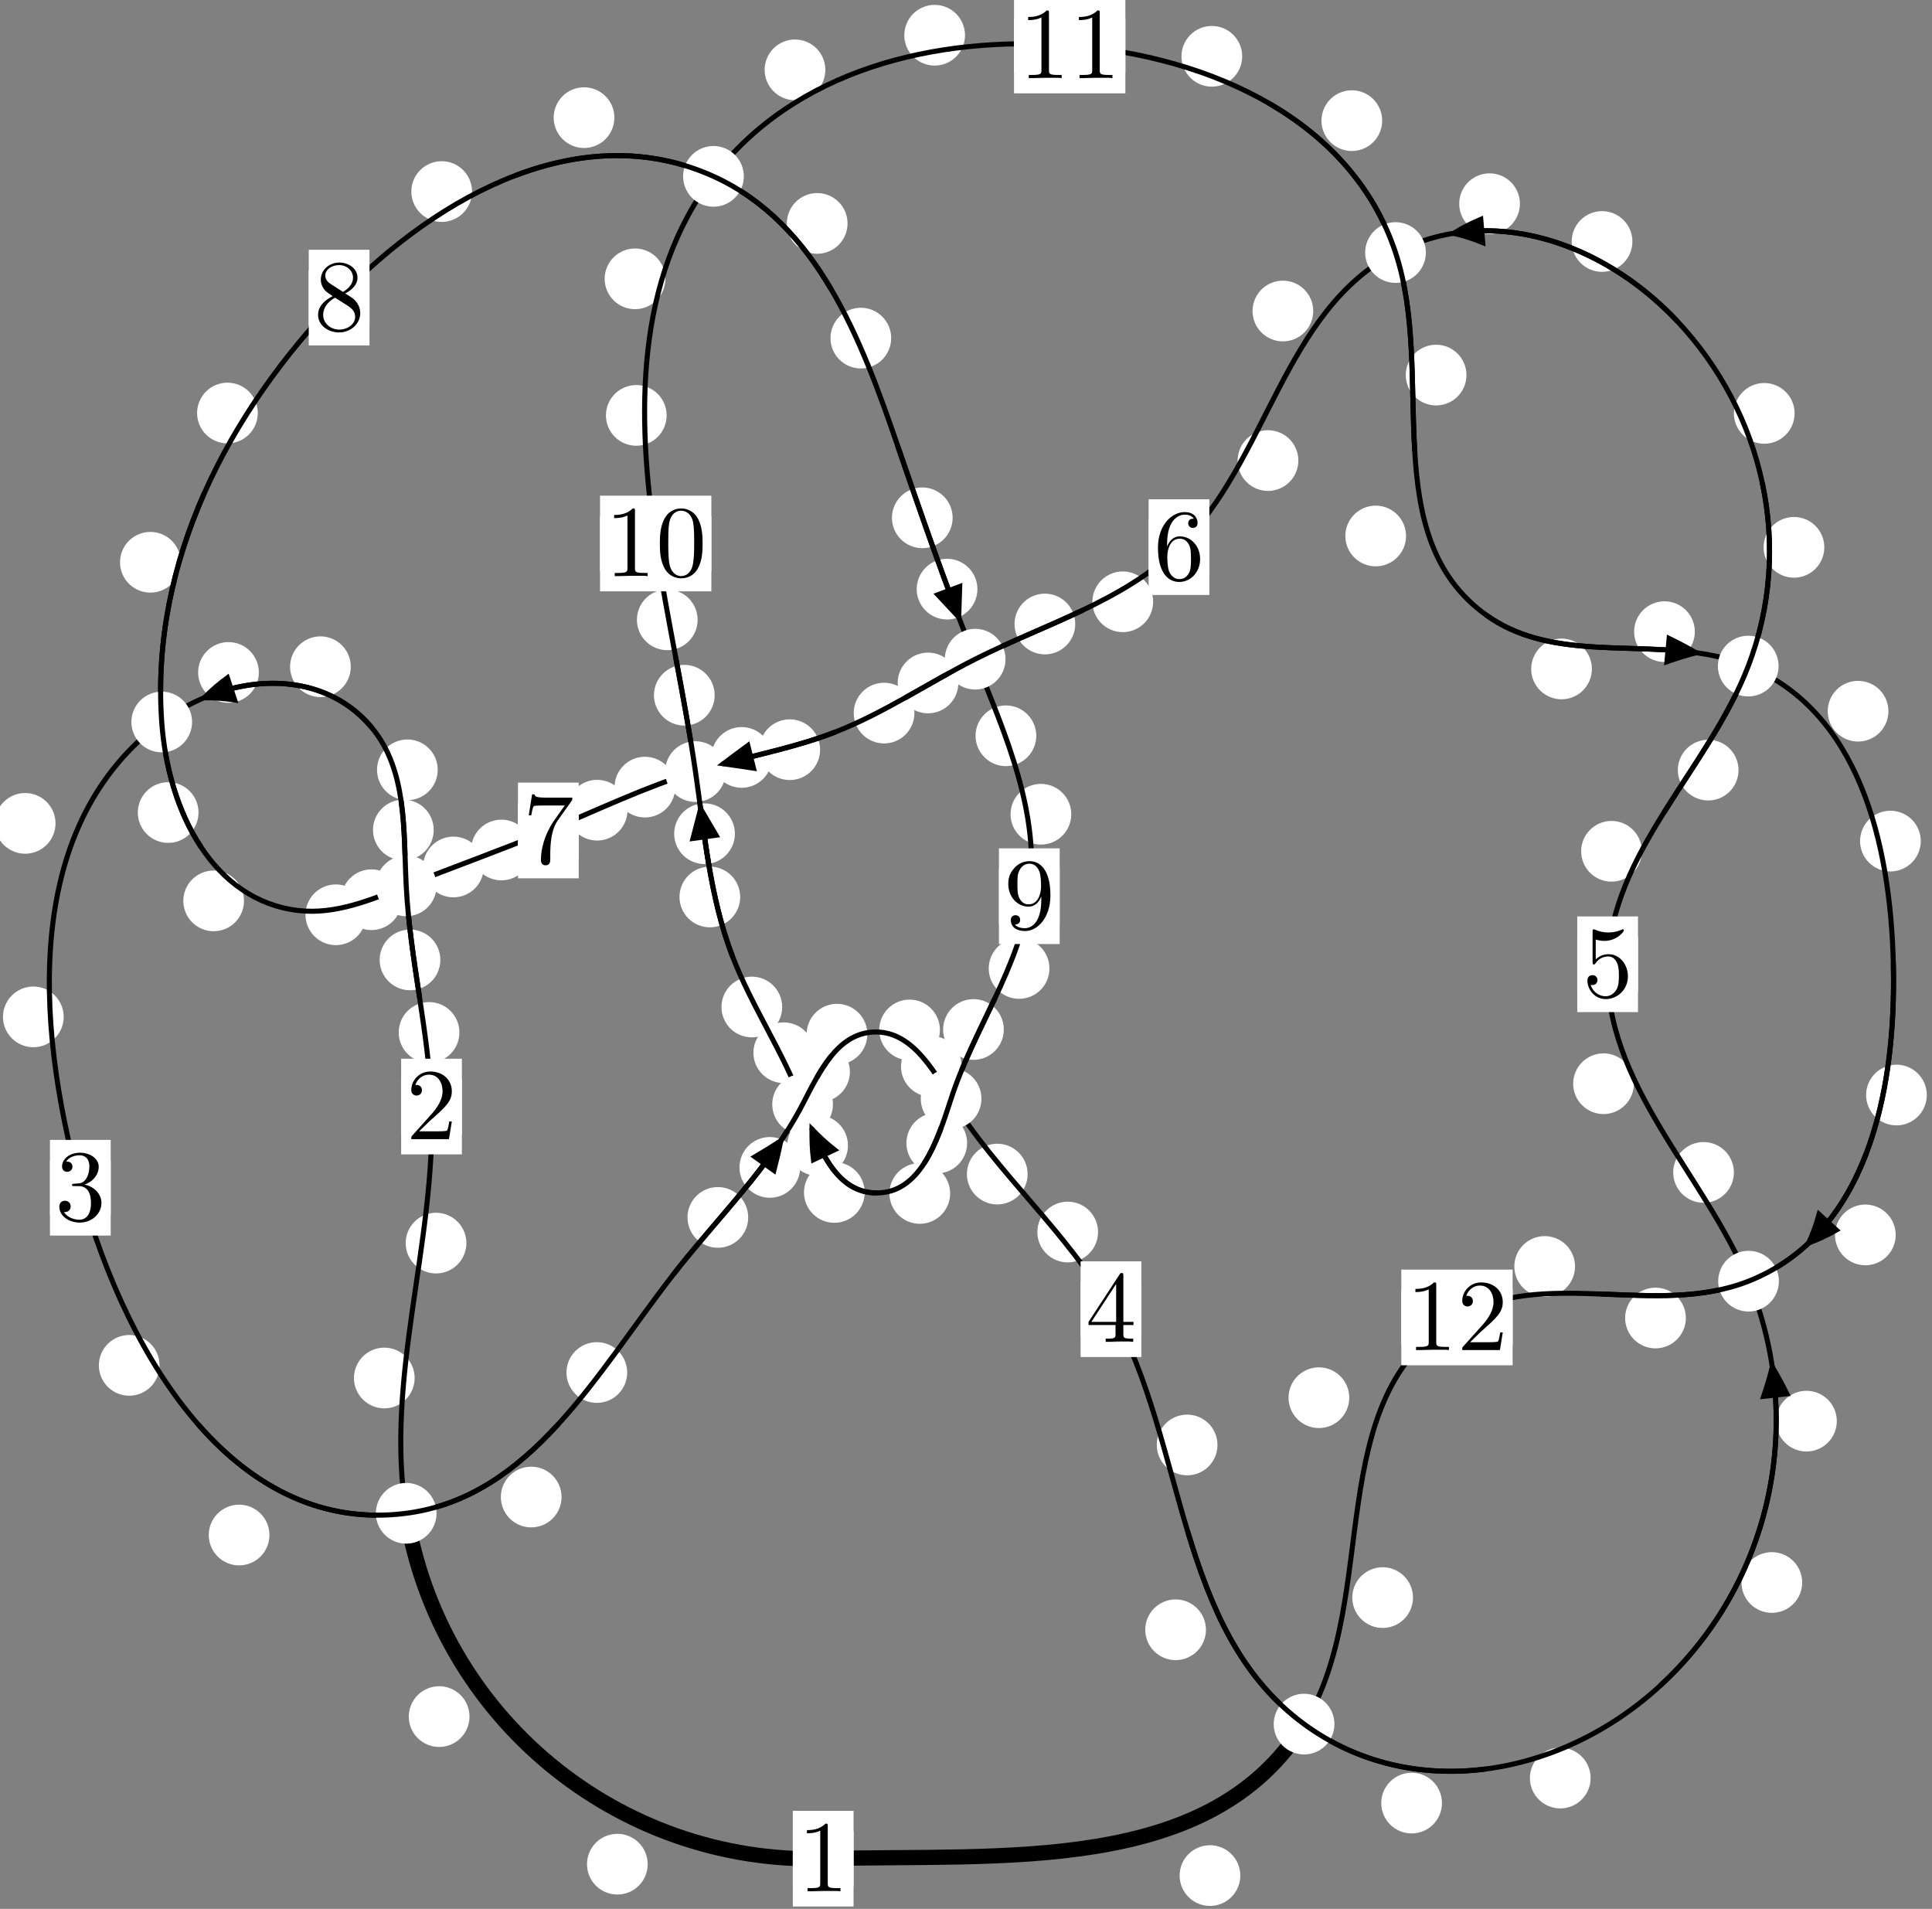 <?xml version="1.0"?>
<!-- Created by MetaPost 1.999 on 2021.07.05:2357 -->
<svg version="1.1" xmlns="http://www.w3.org/2000/svg" xmlns:xlink="http://www.w3.org/1999/xlink" width="190.245" height="187.948" viewBox="0 0 190.245 187.948">
<rect x="0" y="0" width="190.245" height="187.948" fill="#808080" stroke="none"/>
<!-- Original BoundingBox: -40.510223 -38.717468 149.734329 149.230270 -->
  <defs>
    <g transform="scale(0.01,0.01)" id="GLYPHcmr10_48">
      <path style="fill-rule: evenodd;" d="M460 -320C460 -400,455 -480,420 -554C374 -650,292 -666,250 -666C190 -666,117 -640,76 -547C44 -478,39 -400,39 -320C39 -245,43 -155,84 -79C127 2,200 22,249 22C303 22,379 1,423 -94C455 -163,460 -241,460 -320M249 -0C210 -0,151 -25,133 -121C122 -181,122 -273,122 -332C122 -396,122 -462,130 -516C149 -635,224 -644,249 -644C282 -644,348 -626,367 -527C377 -471,377 -395,377 -332C377 -257,377 -189,366 -125C351 -30,294 -0,249 -0"></path>
    </g>
    <g transform="scale(0.01,0.01)" id="GLYPHcmr10_49">
      <path style="fill-rule: evenodd;" d="M294 -640C294 -664,294 -666,271 -666C209 -602,121 -602,89 -602L89 -571C109 -571,168 -571,220 -597L220 -79C220 -43,217 -31,127 -31L95 -31L95 -0L257 -0L130 -3L217 -3L257 -3L297 -3L384 -3L419 -0L419 -31L387 -31C297 -31,294 -42,294 -79"></path>
    </g>
    <g transform="scale(0.01,0.01)" id="GLYPHcmr10_50">
      <path style="fill-rule: evenodd;" d="M127 -77L233 -180C389 -318,449 -372,449 -472C449 -586,359 -666,237 -666C124 -666,50 -574,50 -485C50 -429,100 -429,103 -429C120 -429,155 -441,155 -482C155 -508,137 -534,102 -534C94 -534,92 -534,89 -533C112 -598,166 -635,224 -635C315 -635,358 -554,358 -472C358 -392,308 -313,253 -251L61 -37C50 -26,50 -24,50 -0L421 -0L449 -174L424 -174C419 -144,412 -100,402 -85C395 -77,329 -77,307 -77"></path>
    </g>
    <g transform="scale(0.01,0.01)" id="GLYPHcmr10_51">
      <path style="fill-rule: evenodd;" d="M290 -352C372 -379,430 -449,430 -528C430 -610,342 -666,246 -666C145 -666,69 -606,69 -530C69 -497,91 -478,120 -478C151 -478,171 -500,171 -529C171 -579,124 -579,109 -579C140 -628,206 -641,242 -641C283 -641,338 -619,338 -529C338 -517,336 -459,310 -415C280 -367,246 -364,221 -363C213 -362,189 -360,182 -360C174 -359,167 -358,167 -348C167 -337,174 -337,191 -337L235 -337C317 -337,354 -269,354 -171C354 -35,285 -6,241 -6C198 -6,123 -23,88 -82C123 -77,154 -99,154 -137C154 -173,127 -193,98 -193C74 -193,42 -179,42 -135C42 -44,135 22,244 22C366 22,457 -69,457 -171C457 -253,394 -331,290 -352"></path>
    </g>
    <g transform="scale(0.01,0.01)" id="GLYPHcmr10_52">
      <path style="fill-rule: evenodd;" d="M294 -165L294 -78C294 -42,292 -31,218 -31L197 -31L197 -0L332 -0L238 -3L290 -3L332 -3L374 -3L427 -3L468 -0L468 -31L447 -31C373 -31,371 -42,371 -78L371 -165L471 -165L471 -196L371 -196L371 -651C371 -671,371 -677,355 -677C346 -677,343 -677,335 -665L28 -196L28 -165M300 -196L56 -196L300 -569"></path>
    </g>
    <g transform="scale(0.01,0.01)" id="GLYPHcmr10_53">
      <path style="fill-rule: evenodd;" d="M449 -201C449 -320,367 -420,259 -420C211 -420,168 -404,132 -369L132 -564C152 -558,185 -551,217 -551C340 -551,410 -642,410 -655C410 -661,407 -666,400 -666C399 -666,397 -666,392 -663C372 -654,323 -634,256 -634C216 -634,170 -641,123 -662C115 -665,113 -665,111 -665C101 -665,101 -657,101 -641L101 -345C101 -327,101 -319,115 -319C122 -319,124 -322,128 -328C139 -344,176 -398,257 -398C309 -398,334 -352,342 -334C358 -297,360 -258,360 -208C360 -173,360 -113,336 -71C312 -32,275 -6,229 -6C156 -6,99 -59,82 -118C85 -117,88 -116,99 -116C132 -116,149 -141,149 -165C149 -189,132 -214,99 -214C85 -214,50 -207,50 -161C50 -75,119 22,231 22C347 22,449 -74,449 -201"></path>
    </g>
    <g transform="scale(0.01,0.01)" id="GLYPHcmr10_54">
      <path style="fill-rule: evenodd;" d="M132 -328L132 -352C132 -605,256 -641,307 -641C331 -641,373 -635,395 -601C380 -601,340 -601,340 -556C340 -525,364 -510,386 -510C402 -510,432 -519,432 -558C432 -618,388 -666,305 -666C177 -666,42 -537,42 -316C42 -49,158 22,251 22C362 22,457 -72,457 -204C457 -331,368 -427,257 -427C189 -427,152 -376,132 -328M251 -6C188 -6,158 -66,152 -81C134 -128,134 -208,134 -226C134 -304,166 -404,256 -404C272 -404,318 -404,349 -342C367 -305,367 -254,367 -205C367 -157,367 -107,350 -71C320 -11,274 -6,251 -6"></path>
    </g>
    <g transform="scale(0.01,0.01)" id="GLYPHcmr10_55">
      <path style="fill-rule: evenodd;" d="M476 -609C485 -621,485 -623,485 -644L242 -644C120 -644,118 -657,114 -676L89 -676L56 -470L81 -470C84 -486,93 -549,106 -561C113 -567,191 -567,204 -567L411 -567C400 -551,321 -442,299 -409C209 -274,176 -135,176 -33C176 -23,176 22,222 22C268 22,268 -23,268 -33L268 -84C268 -139,271 -194,279 -248C283 -271,297 -357,341 -419"></path>
    </g>
    <g transform="scale(0.01,0.01)" id="GLYPHcmr10_56">
      <path style="fill-rule: evenodd;" d="M163 -457C117 -487,113 -521,113 -538C113 -599,178 -641,249 -641C322 -641,386 -589,386 -517C386 -460,347 -412,287 -377M309 -362C381 -399,430 -451,430 -517C430 -609,341 -666,250 -666C150 -666,69 -592,69 -499C69 -481,71 -436,113 -389C124 -377,161 -352,186 -335C128 -306,42 -250,42 -151C42 -45,144 22,249 22C362 22,457 -61,457 -168C457 -204,446 -249,408 -291C389 -312,373 -322,309 -362M209 -320L332 -242C360 -223,407 -193,407 -132C407 -58,332 -6,250 -6C164 -6,92 -68,92 -151C92 -209,124 -273,209 -320"></path>
    </g>
    <g transform="scale(0.01,0.01)" id="GLYPHcmr10_57">
      <path style="fill-rule: evenodd;" d="M367 -318L367 -286C367 -52,263 -6,205 -6C188 -6,134 -8,107 -42C151 -42,159 -71,159 -88C159 -119,135 -134,113 -134C97 -134,67 -125,67 -86C67 -19,121 22,206 22C335 22,457 -114,457 -329C457 -598,342 -666,253 -666C198 -666,149 -648,106 -603C65 -558,42 -516,42 -441C42 -316,130 -218,242 -218C303 -218,344 -260,367 -318M243 -241C227 -241,181 -241,150 -304C132 -341,132 -391,132 -440C132 -494,132 -541,153 -578C180 -628,218 -641,253 -641C299 -641,332 -607,349 -562C361 -530,365 -467,365 -421C365 -338,331 -241,243 -241"></path>
    </g>
  </defs>
  <path d="M63.779 183.55C63.779 182.757,63.464 181.997,62.904 181.436C62.343 180.876,61.583 180.561,60.79 180.561C59.998 180.561,59.238 180.876,58.677 181.436C58.117 181.997,57.802 182.757,57.802 183.55C57.802 184.342,58.117 185.103,58.677 185.663C59.238 186.223,59.998 186.538,60.79 186.538C61.583 186.538,62.343 186.223,62.904 185.663C63.464 185.103,63.779 184.342,63.779 183.55Z" style="fill: rgb(100%,100%,100%);stroke: none;"></path>
  <path d="M84.05 183.007C84.05 182.215,83.735 181.454,83.174 180.894C82.614 180.333,81.854 180.019,81.061 180.019C80.268 180.019,79.508 180.333,78.948 180.894C78.387 181.454,78.072 182.215,78.072 183.007C78.072 183.8,78.387 184.56,78.948 185.121C79.508 185.681,80.268 185.996,81.061 185.996C81.854 185.996,82.614 185.681,83.174 185.121C83.735 184.56,84.05 183.8,84.05 183.007Z" style="fill: rgb(100%,100%,100%);stroke: none;"></path>
  <path d="M40.83 135.679C40.83 134.886,40.515 134.126,39.955 133.566C39.395 133.005,38.634 132.69,37.842 132.69C37.049 132.69,36.289 133.005,35.728 133.566C35.168 134.126,34.853 134.886,34.853 135.679C34.853 136.472,35.168 137.232,35.728 137.792C36.289 138.353,37.049 138.668,37.842 138.668C38.634 138.668,39.395 138.353,39.955 137.792C40.515 137.232,40.83 136.472,40.83 135.679Z" style="fill: rgb(100%,100%,100%);stroke: none;"></path>
  <path d="M46.232 169.017C46.232 168.224,45.917 167.464,45.357 166.904C44.796 166.343,44.036 166.028,43.243 166.028C42.451 166.028,41.69 166.343,41.13 166.904C40.569 167.464,40.254 168.224,40.254 169.017C40.254 169.81,40.569 170.57,41.13 171.13C41.69 171.691,42.451 172.006,43.243 172.006C44.036 172.006,44.796 171.691,45.357 171.13C45.917 170.57,46.232 169.81,46.232 169.017Z" style="fill: rgb(100%,100%,100%);stroke: none;"></path>
  <path d="M45.239 101.655C45.239 100.862,44.924 100.102,44.363 99.541C43.803 98.981,43.043 98.666,42.25 98.666C41.457 98.666,40.697 98.981,40.137 99.541C39.576 100.102,39.261 100.862,39.261 101.655C39.261 102.447,39.576 103.208,40.137 103.768C40.697 104.329,41.457 104.643,42.25 104.643C43.043 104.643,43.803 104.329,44.363 103.768C44.924 103.208,45.239 102.447,45.239 101.655Z" style="fill: rgb(100%,100%,100%);stroke: none;"></path>
  <path d="M45.925 122.397C45.925 121.605,45.61 120.844,45.05 120.284C44.489 119.724,43.729 119.409,42.936 119.409C42.144 119.409,41.383 119.724,40.823 120.284C40.262 120.844,39.947 121.605,39.947 122.397C39.947 123.19,40.262 123.95,40.823 124.511C41.383 125.071,42.144 125.386,42.936 125.386C43.729 125.386,44.489 125.071,45.05 124.511C45.61 123.95,45.925 123.19,45.925 122.397Z" style="fill: rgb(100%,100%,100%);stroke: none;"></path>
  <path d="M42.707 81.719C42.707 80.926,42.392 80.166,41.832 79.605C41.271 79.045,40.511 78.73,39.719 78.73C38.926 78.73,38.166 79.045,37.605 79.605C37.045 80.166,36.73 80.926,36.73 81.719C36.73 82.511,37.045 83.272,37.605 83.832C38.166 84.393,38.926 84.708,39.719 84.708C40.511 84.708,41.271 84.393,41.832 83.832C42.392 83.272,42.707 82.511,42.707 81.719Z" style="fill: rgb(100%,100%,100%);stroke: none;"></path>
  <path d="M43.362 94.512C43.362 93.719,43.047 92.959,42.486 92.399C41.926 91.838,41.166 91.523,40.373 91.523C39.58 91.523,38.82 91.838,38.26 92.399C37.699 92.959,37.384 93.719,37.384 94.512C37.384 95.305,37.699 96.065,38.26 96.625C38.82 97.186,39.58 97.501,40.373 97.501C41.166 97.501,41.926 97.186,42.486 96.625C43.047 96.065,43.362 95.305,43.362 94.512Z" style="fill: rgb(100%,100%,100%);stroke: none;"></path>
  <path d="M34.542 65.647C34.542 64.854,34.227 64.094,33.666 63.534C33.106 62.973,32.346 62.658,31.553 62.658C30.76 62.658,30 62.973,29.44 63.534C28.879 64.094,28.564 64.854,28.564 65.647C28.564 66.44,28.879 67.2,29.44 67.76C30 68.321,30.76 68.636,31.553 68.636C32.346 68.636,33.106 68.321,33.666 67.76C34.227 67.2,34.542 66.44,34.542 65.647Z" style="fill: rgb(100%,100%,100%);stroke: none;"></path>
  <path d="M43.103 75.797C43.103 75.005,42.788 74.245,42.227 73.684C41.667 73.124,40.907 72.809,40.114 72.809C39.321 72.809,38.561 73.124,38.001 73.684C37.44 74.245,37.125 75.005,37.125 75.797C37.125 76.59,37.44 77.35,38.001 77.911C38.561 78.471,39.321 78.786,40.114 78.786C40.907 78.786,41.667 78.471,42.227 77.911C42.788 77.35,43.103 76.59,43.103 75.797Z" style="fill: rgb(100%,100%,100%);stroke: none;"></path>
  <path d="M5.467 81.071C5.467 80.278,5.152 79.518,4.592 78.957C4.031 78.397,3.271 78.082,2.479 78.082C1.686 78.082,0.926 78.397,0.365 78.957C-0.195 79.518,-0.51 80.278,-0.51 81.071C-0.51 81.863,-0.195 82.623,0.365 83.184C0.926 83.744,1.686 84.059,2.479 84.059C3.271 84.059,4.031 83.744,4.592 83.184C5.152 82.623,5.467 81.863,5.467 81.071Z" style="fill: rgb(100%,100%,100%);stroke: none;"></path>
  <path d="M25.488 66.209C25.488 65.416,25.173 64.656,24.612 64.095C24.052 63.535,23.291 63.22,22.499 63.22C21.706 63.22,20.946 63.535,20.385 64.095C19.825 64.656,19.51 65.416,19.51 66.209C19.51 67.001,19.825 67.761,20.385 68.322C20.946 68.882,21.706 69.197,22.499 69.197C23.291 69.197,24.052 68.882,24.612 68.322C25.173 67.761,25.488 67.001,25.488 66.209Z" style="fill: rgb(100%,100%,100%);stroke: none;"></path>
  <path d="M15.712 134.435C15.712 133.642,15.397 132.882,14.837 132.322C14.276 131.761,13.516 131.446,12.723 131.446C11.931 131.446,11.171 131.761,10.61 132.322C10.05 132.882,9.735 133.642,9.735 134.435C9.735 135.228,10.05 135.988,10.61 136.548C11.171 137.109,11.931 137.424,12.723 137.424C13.516 137.424,14.276 137.109,14.837 136.548C15.397 135.988,15.712 135.228,15.712 134.435Z" style="fill: rgb(100%,100%,100%);stroke: none;"></path>
  <path d="M6.271 100.123C6.271 99.33,5.956 98.57,5.395 98.01C4.835 97.449,4.075 97.134,3.282 97.134C2.489 97.134,1.729 97.449,1.169 98.01C0.608 98.57,0.293 99.33,0.293 100.123C0.293 100.916,0.608 101.676,1.169 102.236C1.729 102.797,2.489 103.112,3.282 103.112C4.075 103.112,4.835 102.797,5.395 102.236C5.956 101.676,6.271 100.916,6.271 100.123Z" style="fill: rgb(100%,100%,100%);stroke: none;"></path>
  <path d="M55.296 147.4C55.296 146.607,54.981 145.847,54.421 145.286C53.86 144.726,53.1 144.411,52.307 144.411C51.515 144.411,50.754 144.726,50.194 145.286C49.634 145.847,49.319 146.607,49.319 147.4C49.319 148.192,49.634 148.952,50.194 149.513C50.754 150.073,51.515 150.388,52.307 150.388C53.1 150.388,53.86 150.073,54.421 149.513C54.981 148.952,55.296 148.192,55.296 147.4Z" style="fill: rgb(100%,100%,100%);stroke: none;"></path>
  <path d="M26.533 151.14C26.533 150.347,26.218 149.587,25.658 149.027C25.097 148.466,24.337 148.151,23.544 148.151C22.752 148.151,21.992 148.466,21.431 149.027C20.871 149.587,20.556 150.347,20.556 151.14C20.556 151.933,20.871 152.693,21.431 153.253C21.992 153.814,22.752 154.129,23.544 154.129C24.337 154.129,25.097 153.814,25.658 153.253C26.218 152.693,26.533 151.933,26.533 151.14Z" style="fill: rgb(100%,100%,100%);stroke: none;"></path>
  <path d="M73.676 119.868C73.676 119.075,73.361 118.315,72.8 117.755C72.24 117.194,71.479 116.879,70.687 116.879C69.894 116.879,69.134 117.194,68.573 117.755C68.013 118.315,67.698 119.075,67.698 119.868C67.698 120.661,68.013 121.421,68.573 121.981C69.134 122.542,69.894 122.857,70.687 122.857C71.479 122.857,72.24 122.542,72.8 121.981C73.361 121.421,73.676 120.661,73.676 119.868Z" style="fill: rgb(100%,100%,100%);stroke: none;"></path>
  <path d="M61.759 135.14C61.759 134.348,61.444 133.588,60.883 133.027C60.323 132.467,59.563 132.152,58.77 132.152C57.977 132.152,57.217 132.467,56.657 133.027C56.096 133.588,55.781 134.348,55.781 135.14C55.781 135.933,56.096 136.693,56.657 137.254C57.217 137.814,57.977 138.129,58.77 138.129C59.563 138.129,60.323 137.814,60.883 137.254C61.444 136.693,61.759 135.933,61.759 135.14Z" style="fill: rgb(100%,100%,100%);stroke: none;"></path>
  <path d="M83.69 105.522C83.69 104.729,83.375 103.969,82.814 103.408C82.254 102.848,81.494 102.533,80.701 102.533C79.908 102.533,79.148 102.848,78.588 103.408C78.027 103.969,77.712 104.729,77.712 105.522C77.712 106.314,78.027 107.074,78.588 107.635C79.148 108.195,79.908 108.51,80.701 108.51C81.494 108.51,82.254 108.195,82.814 107.635C83.375 107.074,83.69 106.314,83.69 105.522Z" style="fill: rgb(100%,100%,100%);stroke: none;"></path>
  <path d="M78.793 114.943C78.793 114.15,78.478 113.39,77.918 112.83C77.357 112.269,76.597 111.954,75.804 111.954C75.012 111.954,74.252 112.269,73.691 112.83C73.131 113.39,72.816 114.15,72.816 114.943C72.816 115.736,73.131 116.496,73.691 117.056C74.252 117.617,75.012 117.932,75.804 117.932C76.597 117.932,77.357 117.617,77.918 117.056C78.478 116.496,78.793 115.736,78.793 114.943Z" style="fill: rgb(100%,100%,100%);stroke: none;"></path>
  <path d="M92.556 101.409C92.556 100.617,92.241 99.856,91.68 99.296C91.12 98.735,90.36 98.421,89.567 98.421C88.774 98.421,88.014 98.735,87.454 99.296C86.893 99.856,86.578 100.617,86.578 101.409C86.578 102.202,86.893 102.962,87.454 103.523C88.014 104.083,88.774 104.398,89.567 104.398C90.36 104.398,91.12 104.083,91.68 103.523C92.241 102.962,92.556 102.202,92.556 101.409Z" style="fill: rgb(100%,100%,100%);stroke: none;"></path>
  <path d="M85.408 101.827C85.408 101.034,85.093 100.274,84.533 99.714C83.972 99.153,83.212 98.838,82.419 98.838C81.627 98.838,80.866 99.153,80.306 99.714C79.745 100.274,79.43 101.034,79.43 101.827C79.43 102.62,79.745 103.38,80.306 103.94C80.866 104.501,81.627 104.816,82.419 104.816C83.212 104.816,83.972 104.501,84.533 103.94C85.093 103.38,85.408 102.62,85.408 101.827Z" style="fill: rgb(100%,100%,100%);stroke: none;"></path>
  <path d="M101.19 115.602C101.19 114.809,100.875 114.049,100.314 113.489C99.754 112.928,98.994 112.613,98.201 112.613C97.408 112.613,96.648 112.928,96.088 113.489C95.527 114.049,95.212 114.809,95.212 115.602C95.212 116.395,95.527 117.155,96.088 117.715C96.648 118.276,97.408 118.591,98.201 118.591C98.994 118.591,99.754 118.276,100.314 117.715C100.875 117.155,101.19 116.395,101.19 115.602Z" style="fill: rgb(100%,100%,100%);stroke: none;"></path>
  <path d="M94.7 105.002C94.7 104.21,94.385 103.449,93.824 102.889C93.264 102.328,92.504 102.014,91.711 102.014C90.918 102.014,90.158 102.328,89.598 102.889C89.037 103.449,88.722 104.21,88.722 105.002C88.722 105.795,89.037 106.555,89.598 107.116C90.158 107.676,90.918 107.991,91.711 107.991C92.504 107.991,93.264 107.676,93.824 107.116C94.385 106.555,94.7 105.795,94.7 105.002Z" style="fill: rgb(100%,100%,100%);stroke: none;"></path>
  <path d="M119.886 142.273C119.886 141.481,119.571 140.721,119.011 140.16C118.45 139.6,117.69 139.285,116.897 139.285C116.105 139.285,115.344 139.6,114.784 140.16C114.223 140.721,113.909 141.481,113.909 142.273C113.909 143.066,114.223 143.826,114.784 144.387C115.344 144.947,116.105 145.262,116.897 145.262C117.69 145.262,118.45 144.947,119.011 144.387C119.571 143.826,119.886 143.066,119.886 142.273Z" style="fill: rgb(100%,100%,100%);stroke: none;"></path>
  <path d="M108.127 121.307C108.127 120.514,107.812 119.754,107.251 119.194C106.691 118.633,105.931 118.318,105.138 118.318C104.345 118.318,103.585 118.633,103.025 119.194C102.464 119.754,102.149 120.514,102.149 121.307C102.149 122.1,102.464 122.86,103.025 123.42C103.585 123.981,104.345 124.296,105.138 124.296C105.931 124.296,106.691 123.981,107.251 123.42C107.812 122.86,108.127 122.1,108.127 121.307Z" style="fill: rgb(100%,100%,100%);stroke: none;"></path>
  <path d="M141.991 177.533C141.991 176.74,141.676 175.98,141.116 175.419C140.555 174.859,139.795 174.544,139.002 174.544C138.21 174.544,137.449 174.859,136.889 175.419C136.328 175.98,136.013 176.74,136.013 177.533C136.013 178.325,136.328 179.085,136.889 179.646C137.449 180.206,138.21 180.521,139.002 180.521C139.795 180.521,140.555 180.206,141.116 179.646C141.676 179.085,141.991 178.325,141.991 177.533Z" style="fill: rgb(100%,100%,100%);stroke: none;"></path>
  <path d="M118.751 160.469C118.751 159.676,118.436 158.916,117.876 158.356C117.315 157.795,116.555 157.48,115.762 157.48C114.97 157.48,114.21 157.795,113.649 158.356C113.089 158.916,112.774 159.676,112.774 160.469C112.774 161.262,113.089 162.022,113.649 162.582C114.21 163.143,114.97 163.458,115.762 163.458C116.555 163.458,117.315 163.143,117.876 162.582C118.436 162.022,118.751 161.262,118.751 160.469Z" style="fill: rgb(100%,100%,100%);stroke: none;"></path>
  <path d="M177.461 155.815C177.461 155.022,177.147 154.262,176.586 153.701C176.026 153.141,175.265 152.826,174.473 152.826C173.68 152.826,172.92 153.141,172.359 153.701C171.799 154.262,171.484 155.022,171.484 155.815C171.484 156.607,171.799 157.368,172.359 157.928C172.92 158.489,173.68 158.803,174.473 158.803C175.265 158.803,176.026 158.489,176.586 157.928C177.147 157.368,177.461 156.607,177.461 155.815Z" style="fill: rgb(100%,100%,100%);stroke: none;"></path>
  <path d="M156.629 175.069C156.629 174.276,156.314 173.516,155.754 172.956C155.193 172.395,154.433 172.08,153.64 172.08C152.848 172.08,152.087 172.395,151.527 172.956C150.966 173.516,150.651 174.276,150.651 175.069C150.651 175.862,150.966 176.622,151.527 177.182C152.087 177.743,152.848 178.058,153.64 178.058C154.433 178.058,155.193 177.743,155.754 177.182C156.314 176.622,156.629 175.862,156.629 175.069Z" style="fill: rgb(100%,100%,100%);stroke: none;"></path>
  <path d="M170.738 115.437C170.738 114.644,170.423 113.884,169.863 113.324C169.302 112.763,168.542 112.448,167.75 112.448C166.957 112.448,166.197 112.763,165.636 113.324C165.076 113.884,164.761 114.644,164.761 115.437C164.761 116.23,165.076 116.99,165.636 117.55C166.197 118.111,166.957 118.426,167.75 118.426C168.542 118.426,169.302 118.111,169.863 117.55C170.423 116.99,170.738 116.23,170.738 115.437Z" style="fill: rgb(100%,100%,100%);stroke: none;"></path>
  <path d="M180.871 139.928C180.871 139.135,180.556 138.375,179.995 137.814C179.435 137.254,178.675 136.939,177.882 136.939C177.089 136.939,176.329 137.254,175.769 137.814C175.208 138.375,174.893 139.135,174.893 139.928C174.893 140.72,175.208 141.48,175.769 142.041C176.329 142.601,177.089 142.916,177.882 142.916C178.675 142.916,179.435 142.601,179.995 142.041C180.556 141.48,180.871 140.72,180.871 139.928Z" style="fill: rgb(100%,100%,100%);stroke: none;"></path>
  <path d="M161.674 83.819C161.674 83.026,161.359 82.266,160.799 81.706C160.238 81.145,159.478 80.83,158.686 80.83C157.893 80.83,157.133 81.145,156.572 81.706C156.012 82.266,155.697 83.026,155.697 83.819C155.697 84.612,156.012 85.372,156.572 85.932C157.133 86.493,157.893 86.808,158.686 86.808C159.478 86.808,160.238 86.493,160.799 85.932C161.359 85.372,161.674 84.612,161.674 83.819Z" style="fill: rgb(100%,100%,100%);stroke: none;"></path>
  <path d="M160.888 106.704C160.888 105.912,160.573 105.152,160.012 104.591C159.452 104.031,158.692 103.716,157.899 103.716C157.106 103.716,156.346 104.031,155.786 104.591C155.225 105.152,154.91 105.912,154.91 106.704C154.91 107.497,155.225 108.257,155.786 108.818C156.346 109.378,157.106 109.693,157.899 109.693C158.692 109.693,159.452 109.378,160.012 108.818C160.573 108.257,160.888 107.497,160.888 106.704Z" style="fill: rgb(100%,100%,100%);stroke: none;"></path>
  <path d="M179.641 53.891C179.641 53.098,179.327 52.338,178.766 51.777C178.206 51.217,177.445 50.902,176.653 50.902C175.86 50.902,175.1 51.217,174.539 51.777C173.979 52.338,173.664 53.098,173.664 53.891C173.664 54.683,173.979 55.444,174.539 56.004C175.1 56.564,175.86 56.879,176.653 56.879C177.445 56.879,178.206 56.564,178.766 56.004C179.327 55.444,179.641 54.683,179.641 53.891Z" style="fill: rgb(100%,100%,100%);stroke: none;"></path>
  <path d="M171.193 75.826C171.193 75.033,170.879 74.273,170.318 73.712C169.758 73.152,168.997 72.837,168.205 72.837C167.412 72.837,166.652 73.152,166.091 73.712C165.531 74.273,165.216 75.033,165.216 75.826C165.216 76.618,165.531 77.378,166.091 77.939C166.652 78.499,167.412 78.814,168.205 78.814C168.997 78.814,169.758 78.499,170.318 77.939C170.879 77.378,171.193 76.618,171.193 75.826Z" style="fill: rgb(100%,100%,100%);stroke: none;"></path>
  <path d="M160.743 23.778C160.743 22.985,160.429 22.225,159.868 21.665C159.308 21.104,158.547 20.789,157.755 20.789C156.962 20.789,156.202 21.104,155.641 21.665C155.081 22.225,154.766 22.985,154.766 23.778C154.766 24.571,155.081 25.331,155.641 25.891C156.202 26.452,156.962 26.767,157.755 26.767C158.547 26.767,159.308 26.452,159.868 25.891C160.429 25.331,160.743 24.571,160.743 23.778Z" style="fill: rgb(100%,100%,100%);stroke: none;"></path>
  <path d="M176.716 40.701C176.716 39.908,176.401 39.148,175.841 38.588C175.281 38.027,174.52 37.712,173.728 37.712C172.935 37.712,172.175 38.027,171.614 38.588C171.054 39.148,170.739 39.908,170.739 40.701C170.739 41.494,171.054 42.254,171.614 42.814C172.175 43.375,172.935 43.69,173.728 43.69C174.52 43.69,175.281 43.375,175.841 42.814C176.401 42.254,176.716 41.494,176.716 40.701Z" style="fill: rgb(100%,100%,100%);stroke: none;"></path>
  <path d="M129.315 30.623C129.315 29.83,129 29.07,128.44 28.51C127.879 27.949,127.119 27.634,126.327 27.634C125.534 27.634,124.774 27.949,124.213 28.51C123.653 29.07,123.338 29.83,123.338 30.623C123.338 31.416,123.653 32.176,124.213 32.736C124.774 33.297,125.534 33.612,126.327 33.612C127.119 33.612,127.879 33.297,128.44 32.736C129 32.176,129.315 31.416,129.315 30.623Z" style="fill: rgb(100%,100%,100%);stroke: none;"></path>
  <path d="M149.667 20.057C149.667 19.265,149.352 18.504,148.791 17.944C148.231 17.383,147.471 17.068,146.678 17.068C145.885 17.068,145.125 17.383,144.565 17.944C144.004 18.504,143.689 19.265,143.689 20.057C143.689 20.85,144.004 21.61,144.565 22.171C145.125 22.731,145.885 23.046,146.678 23.046C147.471 23.046,148.231 22.731,148.791 22.171C149.352 21.61,149.667 20.85,149.667 20.057Z" style="fill: rgb(100%,100%,100%);stroke: none;"></path>
  <path d="M113.549 59.252C113.549 58.46,113.234 57.699,112.674 57.139C112.113 56.579,111.353 56.264,110.561 56.264C109.768 56.264,109.008 56.579,108.447 57.139C107.887 57.699,107.572 58.46,107.572 59.252C107.572 60.045,107.887 60.805,108.447 61.366C109.008 61.926,109.768 62.241,110.561 62.241C111.353 62.241,112.113 61.926,112.674 61.366C113.234 60.805,113.549 60.045,113.549 59.252Z" style="fill: rgb(100%,100%,100%);stroke: none;"></path>
  <path d="M127.85 45.347C127.85 44.555,127.535 43.795,126.974 43.234C126.414 42.674,125.654 42.359,124.861 42.359C124.068 42.359,123.308 42.674,122.748 43.234C122.187 43.795,121.872 44.555,121.872 45.347C121.872 46.14,122.187 46.9,122.748 47.461C123.308 48.021,124.068 48.336,124.861 48.336C125.654 48.336,126.414 48.021,126.974 47.461C127.535 46.9,127.85 46.14,127.85 45.347Z" style="fill: rgb(100%,100%,100%);stroke: none;"></path>
  <path d="M94.372 67.245C94.372 66.453,94.057 65.692,93.496 65.132C92.936 64.572,92.176 64.257,91.383 64.257C90.59 64.257,89.83 64.572,89.27 65.132C88.709 65.692,88.394 66.453,88.394 67.245C88.394 68.038,88.709 68.798,89.27 69.359C89.83 69.919,90.59 70.234,91.383 70.234C92.176 70.234,92.936 69.919,93.496 69.359C94.057 68.798,94.372 68.038,94.372 67.245Z" style="fill: rgb(100%,100%,100%);stroke: none;"></path>
  <path d="M105.879 61.441C105.879 60.648,105.564 59.888,105.004 59.327C104.443 58.767,103.683 58.452,102.891 58.452C102.098 58.452,101.338 58.767,100.777 59.327C100.217 59.888,99.902 60.648,99.902 61.441C99.902 62.233,100.217 62.994,100.777 63.554C101.338 64.115,102.098 64.43,102.891 64.43C103.683 64.43,104.443 64.115,105.004 63.554C105.564 62.994,105.879 62.233,105.879 61.441Z" style="fill: rgb(100%,100%,100%);stroke: none;"></path>
  <path d="M80.756 73.817C80.756 73.024,80.441 72.264,79.88 71.703C79.32 71.143,78.559 70.828,77.767 70.828C76.974 70.828,76.214 71.143,75.653 71.703C75.093 72.264,74.778 73.024,74.778 73.817C74.778 74.609,75.093 75.369,75.653 75.93C76.214 76.49,76.974 76.805,77.767 76.805C78.559 76.805,79.32 76.49,79.88 75.93C80.441 75.369,80.756 74.609,80.756 73.817Z" style="fill: rgb(100%,100%,100%);stroke: none;"></path>
  <path d="M90.043 70.211C90.043 69.419,89.728 68.659,89.168 68.098C88.607 67.538,87.847 67.223,87.054 67.223C86.262 67.223,85.501 67.538,84.941 68.098C84.38 68.659,84.066 69.419,84.066 70.211C84.066 71.004,84.38 71.764,84.941 72.325C85.501 72.885,86.262 73.2,87.054 73.2C87.847 73.2,88.607 72.885,89.168 72.325C89.728 71.764,90.043 71.004,90.043 70.211Z" style="fill: rgb(100%,100%,100%);stroke: none;"></path>
  <path d="M66.494 77.5C66.494 76.707,66.179 75.947,65.618 75.387C65.058 74.826,64.298 74.511,63.505 74.511C62.712 74.511,61.952 74.826,61.392 75.387C60.831 75.947,60.516 76.707,60.516 77.5C60.516 78.293,60.831 79.053,61.392 79.613C61.952 80.174,62.712 80.489,63.505 80.489C64.298 80.489,65.058 80.174,65.618 79.613C66.179 79.053,66.494 78.293,66.494 77.5Z" style="fill: rgb(100%,100%,100%);stroke: none;"></path>
  <path d="M76.02 74.577C76.02 73.785,75.705 73.024,75.144 72.464C74.584 71.903,73.824 71.588,73.031 71.588C72.238 71.588,71.478 71.903,70.918 72.464C70.357 73.024,70.042 73.785,70.042 74.577C70.042 75.37,70.357 76.13,70.918 76.691C71.478 77.251,72.238 77.566,73.031 77.566C73.824 77.566,74.584 77.251,75.144 76.691C75.705 76.13,76.02 75.37,76.02 74.577Z" style="fill: rgb(100%,100%,100%);stroke: none;"></path>
  <path d="M52.361 83.692C52.361 82.899,52.046 82.139,51.486 81.579C50.925 81.018,50.165 80.703,49.373 80.703C48.58 80.703,47.82 81.018,47.259 81.579C46.699 82.139,46.384 82.899,46.384 83.692C46.384 84.485,46.699 85.245,47.259 85.805C47.82 86.366,48.58 86.681,49.373 86.681C50.165 86.681,50.925 86.366,51.486 85.805C52.046 85.245,52.361 84.485,52.361 83.692Z" style="fill: rgb(100%,100%,100%);stroke: none;"></path>
  <path d="M61.791 79.771C61.791 78.979,61.476 78.218,60.915 77.658C60.355 77.098,59.595 76.783,58.802 76.783C58.009 76.783,57.249 77.098,56.689 77.658C56.128 78.218,55.813 78.979,55.813 79.771C55.813 80.564,56.128 81.324,56.689 81.885C57.249 82.445,58.009 82.76,58.802 82.76C59.595 82.76,60.355 82.445,60.915 81.885C61.476 81.324,61.791 80.564,61.791 79.771Z" style="fill: rgb(100%,100%,100%);stroke: none;"></path>
  <path d="M39.568 88.589C39.568 87.796,39.253 87.036,38.693 86.475C38.132 85.915,37.372 85.6,36.579 85.6C35.787 85.6,35.027 85.915,34.466 86.475C33.906 87.036,33.591 87.796,33.591 88.589C33.591 89.381,33.906 90.142,34.466 90.702C35.027 91.262,35.787 91.577,36.579 91.577C37.372 91.577,38.132 91.262,38.693 90.702C39.253 90.142,39.568 89.381,39.568 88.589Z" style="fill: rgb(100%,100%,100%);stroke: none;"></path>
  <path d="M47.638 85.363C47.638 84.57,47.323 83.81,46.763 83.25C46.202 82.689,45.442 82.374,44.649 82.374C43.857 82.374,43.097 82.689,42.536 83.25C41.976 83.81,41.661 84.57,41.661 85.363C41.661 86.156,41.976 86.916,42.536 87.476C43.097 88.037,43.857 88.352,44.649 88.352C45.442 88.352,46.202 88.037,46.763 87.476C47.323 86.916,47.638 86.156,47.638 85.363Z" style="fill: rgb(100%,100%,100%);stroke: none;"></path>
  <path d="M24.028 88.701C24.028 87.909,23.713 87.148,23.152 86.588C22.592 86.028,21.832 85.713,21.039 85.713C20.246 85.713,19.486 86.028,18.926 86.588C18.365 87.148,18.05 87.909,18.05 88.701C18.05 89.494,18.365 90.254,18.926 90.815C19.486 91.375,20.246 91.69,21.039 91.69C21.832 91.69,22.592 91.375,23.152 90.815C23.713 90.254,24.028 89.494,24.028 88.701Z" style="fill: rgb(100%,100%,100%);stroke: none;"></path>
  <path d="M36.058 90.07C36.058 89.277,35.743 88.517,35.183 87.957C34.622 87.396,33.862 87.081,33.069 87.081C32.277 87.081,31.517 87.396,30.956 87.957C30.396 88.517,30.081 89.277,30.081 90.07C30.081 90.863,30.396 91.623,30.956 92.183C31.517 92.744,32.277 93.059,33.069 93.059C33.862 93.059,34.622 92.744,35.183 92.183C35.743 91.623,36.058 90.863,36.058 90.07Z" style="fill: rgb(100%,100%,100%);stroke: none;"></path>
  <path d="M17.796 55.361C17.796 54.569,17.481 53.808,16.921 53.248C16.36 52.688,15.6 52.373,14.807 52.373C14.015 52.373,13.254 52.688,12.694 53.248C12.134 53.808,11.819 54.569,11.819 55.361C11.819 56.154,12.134 56.914,12.694 57.475C13.254 58.035,14.015 58.35,14.807 58.35C15.6 58.35,16.36 58.035,16.921 57.475C17.481 56.914,17.796 56.154,17.796 55.361Z" style="fill: rgb(100%,100%,100%);stroke: none;"></path>
  <path d="M19.548 80.003C19.548 79.211,19.233 78.45,18.672 77.89C18.112 77.33,17.352 77.015,16.559 77.015C15.766 77.015,15.006 77.33,14.446 77.89C13.885 78.45,13.57 79.211,13.57 80.003C13.57 80.796,13.885 81.556,14.446 82.117C15.006 82.677,15.766 82.992,16.559 82.992C17.352 82.992,18.112 82.677,18.672 82.117C19.233 81.556,19.548 80.796,19.548 80.003Z" style="fill: rgb(100%,100%,100%);stroke: none;"></path>
  <path d="M46.482 18.861C46.482 18.068,46.167 17.308,45.607 16.748C45.046 16.187,44.286 15.872,43.493 15.872C42.701 15.872,41.94 16.187,41.38 16.748C40.819 17.308,40.505 18.068,40.505 18.861C40.505 19.654,40.819 20.414,41.38 20.974C41.94 21.535,42.701 21.85,43.493 21.85C44.286 21.85,45.046 21.535,45.607 20.974C46.167 20.414,46.482 19.654,46.482 18.861Z" style="fill: rgb(100%,100%,100%);stroke: none;"></path>
  <path d="M25.386 40.668C25.386 39.875,25.071 39.115,24.51 38.554C23.95 37.994,23.19 37.679,22.397 37.679C21.604 37.679,20.844 37.994,20.284 38.554C19.723 39.115,19.408 39.875,19.408 40.668C19.408 41.46,19.723 42.221,20.284 42.781C20.844 43.342,21.604 43.656,22.397 43.656C23.19 43.656,23.95 43.342,24.51 42.781C25.071 42.221,25.386 41.46,25.386 40.668Z" style="fill: rgb(100%,100%,100%);stroke: none;"></path>
  <path d="M83.458 21.997C83.458 21.205,83.143 20.444,82.583 19.884C82.022 19.324,81.262 19.009,80.469 19.009C79.677 19.009,78.917 19.324,78.356 19.884C77.796 20.444,77.481 21.205,77.481 21.997C77.481 22.79,77.796 23.55,78.356 24.111C78.917 24.671,79.677 24.986,80.469 24.986C81.262 24.986,82.022 24.671,82.583 24.111C83.143 23.55,83.458 22.79,83.458 21.997Z" style="fill: rgb(100%,100%,100%);stroke: none;"></path>
  <path d="M60.498 11.583C60.498 10.791,60.184 10.031,59.623 9.47C59.063 8.91,58.302 8.595,57.51 8.595C56.717 8.595,55.957 8.91,55.396 9.47C54.836 10.031,54.521 10.791,54.521 11.583C54.521 12.376,54.836 13.136,55.396 13.697C55.957 14.257,56.717 14.572,57.51 14.572C58.302 14.572,59.063 14.257,59.623 13.697C60.184 13.136,60.498 12.376,60.498 11.583Z" style="fill: rgb(100%,100%,100%);stroke: none;"></path>
  <path d="M93.807 50.984C93.807 50.191,93.492 49.431,92.932 48.871C92.371 48.31,91.611 47.995,90.818 47.995C90.026 47.995,89.266 48.31,88.705 48.871C88.145 49.431,87.83 50.191,87.83 50.984C87.83 51.777,88.145 52.537,88.705 53.097C89.266 53.658,90.026 53.973,90.818 53.973C91.611 53.973,92.371 53.658,92.932 53.097C93.492 52.537,93.807 51.777,93.807 50.984Z" style="fill: rgb(100%,100%,100%);stroke: none;"></path>
  <path d="M87.755 33.291C87.755 32.498,87.44 31.738,86.88 31.178C86.319 30.617,85.559 30.302,84.766 30.302C83.974 30.302,83.213 30.617,82.653 31.178C82.092 31.738,81.778 32.498,81.778 33.291C81.778 34.084,82.092 34.844,82.653 35.404C83.213 35.965,83.974 36.28,84.766 36.28C85.559 36.28,86.319 35.965,86.88 35.404C87.44 34.844,87.755 34.084,87.755 33.291Z" style="fill: rgb(100%,100%,100%);stroke: none;"></path>
  <path d="M102.041 72.446C102.041 71.653,101.726 70.893,101.165 70.332C100.605 69.772,99.845 69.457,99.052 69.457C98.259 69.457,97.499 69.772,96.939 70.332C96.378 70.893,96.063 71.653,96.063 72.446C96.063 73.238,96.378 73.999,96.939 74.559C97.499 75.119,98.259 75.434,99.052 75.434C99.845 75.434,100.605 75.119,101.165 74.559C101.726 73.999,102.041 73.238,102.041 72.446Z" style="fill: rgb(100%,100%,100%);stroke: none;"></path>
  <path d="M96.245 58.007C96.245 57.214,95.93 56.454,95.37 55.894C94.809 55.333,94.049 55.018,93.257 55.018C92.464 55.018,91.704 55.333,91.143 55.894C90.583 56.454,90.268 57.214,90.268 58.007C90.268 58.8,90.583 59.56,91.143 60.12C91.704 60.681,92.464 60.996,93.257 60.996C94.049 60.996,94.809 60.681,95.37 60.12C95.93 59.56,96.245 58.8,96.245 58.007Z" style="fill: rgb(100%,100%,100%);stroke: none;"></path>
  <path d="M103.339 95.356C103.339 94.563,103.024 93.803,102.463 93.242C101.903 92.682,101.142 92.367,100.35 92.367C99.557 92.367,98.797 92.682,98.236 93.242C97.676 93.803,97.361 94.563,97.361 95.356C97.361 96.148,97.676 96.908,98.236 97.469C98.797 98.029,99.557 98.344,100.35 98.344C101.142 98.344,101.903 98.029,102.463 97.469C103.024 96.908,103.339 96.148,103.339 95.356Z" style="fill: rgb(100%,100%,100%);stroke: none;"></path>
  <path d="M105.488 80.17C105.488 79.378,105.173 78.617,104.612 78.057C104.052 77.496,103.292 77.182,102.499 77.182C101.706 77.182,100.946 77.496,100.386 78.057C99.825 78.617,99.51 79.378,99.51 80.17C99.51 80.963,99.825 81.723,100.386 82.284C100.946 82.844,101.706 83.159,102.499 83.159C103.292 83.159,104.052 82.844,104.612 82.284C105.173 81.723,105.488 80.963,105.488 80.17Z" style="fill: rgb(100%,100%,100%);stroke: none;"></path>
  <path d="M95.231 112.551C95.231 111.758,94.916 110.998,94.356 110.437C93.795 109.877,93.035 109.562,92.242 109.562C91.45 109.562,90.689 109.877,90.129 110.437C89.569 110.998,89.254 111.758,89.254 112.551C89.254 113.343,89.569 114.103,90.129 114.664C90.689 115.224,91.45 115.539,92.242 115.539C93.035 115.539,93.795 115.224,94.356 114.664C94.916 114.103,95.231 113.343,95.231 112.551Z" style="fill: rgb(100%,100%,100%);stroke: none;"></path>
  <path d="M98.847 101.364C98.847 100.571,98.532 99.811,97.972 99.251C97.411 98.69,96.651 98.375,95.858 98.375C95.066 98.375,94.306 98.69,93.745 99.251C93.185 99.811,92.87 100.571,92.87 101.364C92.87 102.157,93.185 102.917,93.745 103.477C94.306 104.038,95.066 104.353,95.858 104.353C96.651 104.353,97.411 104.038,97.972 103.477C98.532 102.917,98.847 102.157,98.847 101.364Z" style="fill: rgb(100%,100%,100%);stroke: none;"></path>
  <path d="M85.146 117.409C85.146 116.616,84.831 115.856,84.271 115.296C83.711 114.735,82.95 114.42,82.158 114.42C81.365 114.42,80.605 114.735,80.044 115.296C79.484 115.856,79.169 116.616,79.169 117.409C79.169 118.202,79.484 118.962,80.044 119.522C80.605 120.083,81.365 120.398,82.158 120.398C82.95 120.398,83.711 120.083,84.271 119.522C84.831 118.962,85.146 118.202,85.146 117.409Z" style="fill: rgb(100%,100%,100%);stroke: none;"></path>
  <path d="M93.56 117.508C93.56 116.716,93.245 115.956,92.685 115.395C92.124 114.835,91.364 114.52,90.571 114.52C89.779 114.52,89.018 114.835,88.458 115.395C87.897 115.956,87.583 116.716,87.583 117.508C87.583 118.301,87.897 119.061,88.458 119.622C89.018 120.182,89.779 120.497,90.571 120.497C91.364 120.497,92.124 120.182,92.685 119.622C93.245 119.061,93.56 118.301,93.56 117.508Z" style="fill: rgb(100%,100%,100%);stroke: none;"></path>
  <path d="M80.167 103.654C80.167 102.862,79.852 102.102,79.292 101.541C78.731 100.981,77.971 100.666,77.178 100.666C76.386 100.666,75.625 100.981,75.065 101.541C74.504 102.102,74.189 102.862,74.189 103.654C74.189 104.447,74.504 105.207,75.065 105.768C75.625 106.328,76.386 106.643,77.178 106.643C77.971 106.643,78.731 106.328,79.292 105.768C79.852 105.207,80.167 104.447,80.167 103.654Z" style="fill: rgb(100%,100%,100%);stroke: none;"></path>
  <path d="M83.498 112.785C83.498 111.992,83.183 111.232,82.623 110.671C82.062 110.111,81.302 109.796,80.509 109.796C79.717 109.796,78.957 110.111,78.396 110.671C77.836 111.232,77.521 111.992,77.521 112.785C77.521 113.577,77.836 114.337,78.396 114.898C78.957 115.458,79.717 115.773,80.509 115.773C81.302 115.773,82.062 115.458,82.623 114.898C83.183 114.337,83.498 113.577,83.498 112.785Z" style="fill: rgb(100%,100%,100%);stroke: none;"></path>
  <path d="M72.887 88.317C72.887 87.524,72.572 86.764,72.012 86.203C71.451 85.643,70.691 85.328,69.899 85.328C69.106 85.328,68.346 85.643,67.785 86.203C67.225 86.764,66.91 87.524,66.91 88.317C66.91 89.109,67.225 89.869,67.785 90.43C68.346 90.99,69.106 91.305,69.899 91.305C70.691 91.305,71.451 90.99,72.012 90.43C72.572 89.869,72.887 89.109,72.887 88.317Z" style="fill: rgb(100%,100%,100%);stroke: none;"></path>
  <path d="M77.021 99.151C77.021 98.358,76.706 97.598,76.146 97.037C75.585 96.477,74.825 96.162,74.033 96.162C73.24 96.162,72.48 96.477,71.919 97.037C71.359 97.598,71.044 98.358,71.044 99.151C71.044 99.943,71.359 100.704,71.919 101.264C72.48 101.824,73.24 102.139,74.033 102.139C74.825 102.139,75.585 101.824,76.146 101.264C76.706 100.704,77.021 99.943,77.021 99.151Z" style="fill: rgb(100%,100%,100%);stroke: none;"></path>
  <path d="M70.373 68.452C70.373 67.659,70.058 66.899,69.498 66.338C68.937 65.778,68.177 65.463,67.385 65.463C66.592 65.463,65.832 65.778,65.271 66.338C64.711 66.899,64.396 67.659,64.396 68.452C64.396 69.244,64.711 70.004,65.271 70.565C65.832 71.125,66.592 71.44,67.385 71.44C68.177 71.44,68.937 71.125,69.498 70.565C70.058 70.004,70.373 69.244,70.373 68.452Z" style="fill: rgb(100%,100%,100%);stroke: none;"></path>
  <path d="M72.365 82.089C72.365 81.296,72.05 80.536,71.489 79.976C70.929 79.415,70.169 79.1,69.376 79.1C68.583 79.1,67.823 79.415,67.263 79.976C66.702 80.536,66.387 81.296,66.387 82.089C66.387 82.882,66.702 83.642,67.263 84.202C67.823 84.763,68.583 85.078,69.376 85.078C70.169 85.078,70.929 84.763,71.489 84.202C72.05 83.642,72.365 82.882,72.365 82.089Z" style="fill: rgb(100%,100%,100%);stroke: none;"></path>
  <path d="M65.644 40.9C65.644 40.107,65.329 39.347,64.769 38.787C64.208 38.226,63.448 37.911,62.655 37.911C61.863 37.911,61.102 38.226,60.542 38.787C59.981 39.347,59.667 40.107,59.667 40.9C59.667 41.693,59.981 42.453,60.542 43.013C61.102 43.574,61.863 43.889,62.655 43.889C63.448 43.889,64.208 43.574,64.769 43.013C65.329 42.453,65.644 41.693,65.644 40.9Z" style="fill: rgb(100%,100%,100%);stroke: none;"></path>
  <path d="M68.695 61.028C68.695 60.235,68.38 59.475,67.819 58.914C67.259 58.354,66.498 58.039,65.706 58.039C64.913 58.039,64.153 58.354,63.592 58.914C63.032 59.475,62.717 60.235,62.717 61.028C62.717 61.82,63.032 62.581,63.592 63.141C64.153 63.701,64.913 64.016,65.706 64.016C66.498 64.016,67.259 63.701,67.819 63.141C68.38 62.581,68.695 61.82,68.695 61.028Z" style="fill: rgb(100%,100%,100%);stroke: none;"></path>
  <path d="M81.272 6.878C81.272 6.085,80.958 5.325,80.397 4.765C79.837 4.204,79.076 3.889,78.284 3.889C77.491 3.889,76.731 4.204,76.17 4.765C75.61 5.325,75.295 6.085,75.295 6.878C75.295 7.671,75.61 8.431,76.17 8.991C76.731 9.552,77.491 9.867,78.284 9.867C79.076 9.867,79.837 9.552,80.397 8.991C80.958 8.431,81.272 7.671,81.272 6.878Z" style="fill: rgb(100%,100%,100%);stroke: none;"></path>
  <path d="M65.519 27.453C65.519 26.661,65.204 25.9,64.644 25.34C64.083 24.779,63.323 24.465,62.531 24.465C61.738 24.465,60.978 24.779,60.417 25.34C59.857 25.9,59.542 26.661,59.542 27.453C59.542 28.246,59.857 29.006,60.417 29.567C60.978 30.127,61.738 30.442,62.531 30.442C63.323 30.442,64.083 30.127,64.644 29.567C65.204 29.006,65.519 28.246,65.519 27.453Z" style="fill: rgb(100%,100%,100%);stroke: none;"></path>
  <path d="M122.319 5.544C122.319 4.751,122.004 3.991,121.443 3.431C120.883 2.87,120.123 2.555,119.33 2.555C118.537 2.555,117.777 2.87,117.217 3.431C116.656 3.991,116.341 4.751,116.341 5.544C116.341 6.337,116.656 7.097,117.217 7.657C117.777 8.218,118.537 8.533,119.33 8.533C120.123 8.533,120.883 8.218,121.443 7.657C122.004 7.097,122.319 6.337,122.319 5.544Z" style="fill: rgb(100%,100%,100%);stroke: none;"></path>
  <path d="M95.024 3.469C95.024 2.676,94.709 1.916,94.149 1.356C93.588 0.795,92.828 0.48,92.035 0.48C91.243 0.48,90.482 0.795,89.922 1.356C89.361 1.916,89.046 2.676,89.046 3.469C89.046 4.262,89.361 5.022,89.922 5.582C90.482 6.143,91.243 6.458,92.035 6.458C92.828 6.458,93.588 6.143,94.149 5.582C94.709 5.022,95.024 4.262,95.024 3.469Z" style="fill: rgb(100%,100%,100%);stroke: none;"></path>
  <path d="M144.403 36.93C144.403 36.138,144.088 35.378,143.528 34.817C142.967 34.257,142.207 33.942,141.414 33.942C140.622 33.942,139.861 34.257,139.301 34.817C138.74 35.378,138.426 36.138,138.426 36.93C138.426 37.723,138.74 38.483,139.301 39.044C139.861 39.604,140.622 39.919,141.414 39.919C142.207 39.919,142.967 39.604,143.528 39.044C144.088 38.483,144.403 37.723,144.403 36.93Z" style="fill: rgb(100%,100%,100%);stroke: none;"></path>
  <path d="M136.104 11.879C136.104 11.086,135.789 10.326,135.229 9.765C134.668 9.205,133.908 8.89,133.115 8.89C132.323 8.89,131.562 9.205,131.002 9.765C130.441 10.326,130.126 11.086,130.126 11.879C130.126 12.671,130.441 13.431,131.002 13.992C131.562 14.552,132.323 14.867,133.115 14.867C133.908 14.867,134.668 14.552,135.229 13.992C135.789 13.431,136.104 12.671,136.104 11.879Z" style="fill: rgb(100%,100%,100%);stroke: none;"></path>
  <path d="M156.754 65.864C156.754 65.072,156.439 64.311,155.878 63.751C155.318 63.19,154.558 62.876,153.765 62.876C152.972 62.876,152.212 63.19,151.652 63.751C151.091 64.311,150.776 65.072,150.776 65.864C150.776 66.657,151.091 67.417,151.652 67.978C152.212 68.538,152.972 68.853,153.765 68.853C154.558 68.853,155.318 68.538,155.878 67.978C156.439 67.417,156.754 66.657,156.754 65.864Z" style="fill: rgb(100%,100%,100%);stroke: none;"></path>
  <path d="M138.454 52.773C138.454 51.981,138.139 51.221,137.578 50.66C137.018 50.1,136.258 49.785,135.465 49.785C134.672 49.785,133.912 50.1,133.352 50.66C132.791 51.221,132.476 51.981,132.476 52.773C132.476 53.566,132.791 54.326,133.352 54.887C133.912 55.447,134.672 55.762,135.465 55.762C136.258 55.762,137.018 55.447,137.578 54.887C138.139 54.326,138.454 53.566,138.454 52.773Z" style="fill: rgb(100%,100%,100%);stroke: none;"></path>
  <path d="M185.954 70.026C185.954 69.233,185.639 68.473,185.079 67.912C184.518 67.352,183.758 67.037,182.965 67.037C182.173 67.037,181.413 67.352,180.852 67.912C180.292 68.473,179.977 69.233,179.977 70.026C179.977 70.818,180.292 71.579,180.852 72.139C181.413 72.7,182.173 73.014,182.965 73.014C183.758 73.014,184.518 72.7,185.079 72.139C185.639 71.579,185.954 70.818,185.954 70.026Z" style="fill: rgb(100%,100%,100%);stroke: none;"></path>
  <path d="M166.891 62.195C166.891 61.402,166.576 60.642,166.015 60.081C165.455 59.521,164.694 59.206,163.902 59.206C163.109 59.206,162.349 59.521,161.788 60.081C161.228 60.642,160.913 61.402,160.913 62.195C160.913 62.987,161.228 63.747,161.788 64.308C162.349 64.868,163.109 65.183,163.902 65.183C164.694 65.183,165.455 64.868,166.015 64.308C166.576 63.747,166.891 62.987,166.891 62.195Z" style="fill: rgb(100%,100%,100%);stroke: none;"></path>
  <path d="M189.734 107.818C189.734 107.025,189.419 106.265,188.859 105.705C188.298 105.144,187.538 104.829,186.746 104.829C185.953 104.829,185.193 105.144,184.632 105.705C184.072 106.265,183.757 107.025,183.757 107.818C183.757 108.611,184.072 109.371,184.632 109.931C185.193 110.492,185.953 110.807,186.746 110.807C187.538 110.807,188.298 110.492,188.859 109.931C189.419 109.371,189.734 108.611,189.734 107.818Z" style="fill: rgb(100%,100%,100%);stroke: none;"></path>
  <path d="M189.139 82.814C189.139 82.022,188.824 81.261,188.264 80.701C187.704 80.14,186.943 79.825,186.151 79.825C185.358 79.825,184.598 80.14,184.037 80.701C183.477 81.261,183.162 82.022,183.162 82.814C183.162 83.607,183.477 84.367,184.037 84.928C184.598 85.488,185.358 85.803,186.151 85.803C186.943 85.803,187.704 85.488,188.264 84.928C188.824 84.367,189.139 83.607,189.139 82.814Z" style="fill: rgb(100%,100%,100%);stroke: none;"></path>
  <path d="M166.006 129.773C166.006 128.98,165.691 128.22,165.13 127.66C164.57 127.099,163.81 126.784,163.017 126.784C162.224 126.784,161.464 127.099,160.904 127.66C160.343 128.22,160.028 128.98,160.028 129.773C160.028 130.566,160.343 131.326,160.904 131.886C161.464 132.447,162.224 132.762,163.017 132.762C163.81 132.762,164.57 132.447,165.13 131.886C165.691 131.326,166.006 130.566,166.006 129.773Z" style="fill: rgb(100%,100%,100%);stroke: none;"></path>
  <path d="M186.671 121.591C186.671 120.798,186.356 120.038,185.795 119.478C185.235 118.917,184.475 118.602,183.682 118.602C182.889 118.602,182.129 118.917,181.569 119.478C181.008 120.038,180.693 120.798,180.693 121.591C180.693 122.384,181.008 123.144,181.569 123.704C182.129 124.265,182.889 124.58,183.682 124.58C184.475 124.58,185.235 124.265,185.795 123.704C186.356 123.144,186.671 122.384,186.671 121.591Z" style="fill: rgb(100%,100%,100%);stroke: none;"></path>
  <path d="M132.862 137.619C132.862 136.826,132.547 136.066,131.986 135.505C131.426 134.945,130.666 134.63,129.873 134.63C129.08 134.63,128.32 134.945,127.76 135.505C127.199 136.066,126.884 136.826,126.884 137.619C126.884 138.411,127.199 139.172,127.76 139.732C128.32 140.293,129.08 140.607,129.873 140.607C130.666 140.607,131.426 140.293,131.986 139.732C132.547 139.172,132.862 138.411,132.862 137.619Z" style="fill: rgb(100%,100%,100%);stroke: none;"></path>
  <path d="M155.094 124.697C155.094 123.905,154.779 123.144,154.218 122.584C153.658 122.023,152.898 121.709,152.105 121.709C151.312 121.709,150.552 122.023,149.992 122.584C149.431 123.144,149.116 123.905,149.116 124.697C149.116 125.49,149.431 126.25,149.992 126.811C150.552 127.371,151.312 127.686,152.105 127.686C152.898 127.686,153.658 127.371,154.218 126.811C154.779 126.25,155.094 125.49,155.094 124.697Z" style="fill: rgb(100%,100%,100%);stroke: none;"></path>
  <path d="M122.134 184.671C122.134 183.878,121.819 183.118,121.259 182.557C120.698 181.997,119.938 181.682,119.145 181.682C118.353 181.682,117.593 181.997,117.032 182.557C116.472 183.118,116.157 183.878,116.157 184.671C116.157 185.464,116.472 186.224,117.032 186.784C117.593 187.345,118.353 187.66,119.145 187.66C119.938 187.66,120.698 187.345,121.259 186.784C121.819 186.224,122.134 185.464,122.134 184.671Z" style="fill: rgb(100%,100%,100%);stroke: none;"></path>
  <path d="M139.138 157.301C139.138 156.509,138.823 155.748,138.263 155.188C137.702 154.627,136.942 154.313,136.149 154.313C135.357 154.313,134.596 154.627,134.036 155.188C133.475 155.748,133.161 156.509,133.161 157.301C133.161 158.094,133.475 158.854,134.036 159.415C134.596 159.975,135.357 160.29,136.149 160.29C136.942 160.29,137.702 159.975,138.263 159.415C138.823 158.854,139.138 158.094,139.138 157.301Z" style="fill: rgb(100%,100%,100%);stroke: none;"></path>
  <path d="M81.061 183.007C60.79 183.55,43.243 169.017,40 149C37.842 135.679,42.936 122.397,42.491 108.952C42.25 101.655,40.373 94.512,40 87.221C39.719 81.719,40.114 75.797,36.549 71.571C31.553 65.647,22.499 66.209,15.925 71.088C2.479 81.071,3.282 100.123,7.911 116.946C12.723 134.435,23.544 151.14,40 149C52.307 147.4,58.77 135.14,66.389 125.376C70.687 119.868,75.804 114.943,79.032 108.734C80.701 105.522,82.419 101.827,85.954 101.62C89.567 101.409,91.711 105.002,93.656 108.178C98.201 115.602,105.138 121.307,109.399 128.904C116.897 142.273,115.762 160.469,128.411 169.756C139.002 177.533,153.64 175.069,163.526 165.932C174.473 155.815,177.882 139.928,172.18 126.145C167.75 115.437,157.899 106.704,158.303 94.942C158.686 83.819,168.205 75.826,172.15 65.583C176.653 53.891,173.728 40.701,165.108 31.568C157.755 23.778,146.678 20.057,137.417 24.865C126.327 30.623,124.861 45.347,116.095 53.87C110.561 59.252,102.891 61.441,96.025 64.904C91.383 67.245,87.054 70.211,82.204 72.094C77.767 73.817,73.031 74.577,68.483 75.973C63.505 77.5,58.802 79.771,53.996 81.77C49.373 83.692,44.649 85.363,40 87.221C36.579 88.589,33.069 90.07,29.4 89.653C21.039 88.701,16.559 80.003,15.925 71.088C14.807 55.361,22.397 40.668,33.393 29.301C43.493 18.861,57.51 11.583,70.255 17.364C80.469 21.997,84.766 33.291,88.413 43.953C90.818 50.984,93.257 58.007,96.025 64.904C99.052 72.446,102.499 80.17,101.357 88.24C100.35 95.356,95.858 101.364,93.656 108.178C92.242 112.551,90.571 117.508,86.258 117.457C82.158 117.409,80.509 112.785,79.032 108.734C77.178 103.654,74.033 99.151,72.105 94.1C69.899 88.317,69.376 82.089,68.483 75.973C67.385 68.452,65.706 61.028,64.567 53.513C62.655 40.9,62.531 27.453,70.255 17.364C78.284 6.878,92.035 3.469,105.333 4.48C119.33 5.544,133.115 11.879,137.417 24.865C141.414 36.93,135.465 52.773,146.379 60.581C153.765 65.864,163.902 62.195,172.15 65.583C182.965 70.026,186.151 82.814,186.438 94.909C186.746 107.818,183.682 121.591,172.18 126.145C163.017 129.773,152.105 124.697,143.469 129.716C129.873 137.619,136.149 157.301,128.411 169.756C119.145 184.671,98.863 182.531,81.061 183.007" style="stroke:rgb(0%,0%,0%); stroke-width: 0.498;stroke-linecap: round;stroke-linejoin: round;stroke-miterlimit: 10;fill: none;"></path>
  <path d="M81.061 183.007C60.79 183.55,43.243 169.017,40 149" style="stroke:rgb(0%,0%,0%); stroke-width: 1.494;stroke-linecap: round;stroke-linejoin: round;stroke-miterlimit: 10;fill: none;"></path>
  <path d="M128.411 169.756C119.145 184.671,98.863 182.531,81.061 183.007" style="stroke:rgb(0%,0%,0%); stroke-width: 1.494;stroke-linecap: round;stroke-linejoin: round;stroke-miterlimit: 10;fill: none;"></path>
  <path d="M42.989 149C42.989 148.207,42.674 147.447,42.113 146.887C41.553 146.326,40.793 146.011,40 146.011C39.207 146.011,38.447 146.326,37.887 146.887C37.326 147.447,37.011 148.207,37.011 149C37.011 149.793,37.326 150.553,37.887 151.113C38.447 151.674,39.207 151.989,40 151.989C40.793 151.989,41.553 151.674,42.113 151.113C42.674 150.553,42.989 149.793,42.989 149Z" style="fill: rgb(100%,100%,100%);stroke: none;"></path>
  <path d="M19.589 140.334C24.953 146.429,31.772 150.07,40 149C46.154 148.2,50.846 144.735,54.953 140.249" style="stroke:rgb(0%,0%,0%); stroke-width: 0.498;stroke-linecap: round;stroke-linejoin: round;stroke-miterlimit: 10;fill: none;"></path>
  <path d="M18.914 71.088C18.914 70.296,18.599 69.536,18.039 68.975C17.478 68.415,16.718 68.1,15.925 68.1C15.133 68.1,14.372 68.415,13.812 68.975C13.252 69.536,12.937 70.296,12.937 71.088C12.937 71.881,13.252 72.641,13.812 73.202C14.372 73.762,15.133 74.077,15.925 74.077C16.718 74.077,17.478 73.762,18.039 73.202C18.599 72.641,18.914 71.881,18.914 71.088Z" style="fill: rgb(100%,100%,100%);stroke: none;"></path>
  <path d="M19.765 83.357C17.521 79.949,16.242 75.546,15.925 71.088C15.366 63.225,16.984 55.62,20.116 48.56" style="stroke:rgb(0%,0%,0%); stroke-width: 0.498;stroke-linecap: round;stroke-linejoin: round;stroke-miterlimit: 10;fill: none;"></path>
  <path d="M82.02 108.734C82.02 107.941,81.705 107.181,81.145 106.621C80.584 106.06,79.824 105.745,79.032 105.745C78.239 105.745,77.479 106.06,76.918 106.621C76.358 107.181,76.043 107.941,76.043 108.734C76.043 109.527,76.358 110.287,76.918 110.847C77.479 111.408,78.239 111.723,79.032 111.723C79.824 111.723,80.584 111.408,81.145 110.847C81.705 110.287,82.02 109.527,82.02 108.734Z" style="fill: rgb(100%,100%,100%);stroke: none;"></path>
  <path d="M73.112 117.318C75.332 114.622,77.418 111.839,79.032 108.734C79.866 107.128,80.713 105.401,81.793 104.05" style="stroke:rgb(0%,0%,0%); stroke-width: 0.498;stroke-linecap: round;stroke-linejoin: round;stroke-miterlimit: 10;fill: none;"></path>
  <path d="M131.4 169.756C131.4 168.964,131.085 168.204,130.525 167.643C129.964 167.083,129.204 166.768,128.411 166.768C127.619 166.768,126.858 167.083,126.298 167.643C125.737 168.204,125.423 168.964,125.423 169.756C125.423 170.549,125.737 171.309,126.298 171.87C126.858 172.43,127.619 172.745,128.411 172.745C129.204 172.745,129.964 172.43,130.525 171.87C131.085 171.309,131.4 170.549,131.4 169.756Z" style="fill: rgb(100%,100%,100%);stroke: none;"></path>
  <path d="M116.974 150.861C119.208 158.242,122.087 165.113,128.411 169.756C133.707 173.645,140.014 174.973,146.233 174.187" style="stroke:rgb(0%,0%,0%); stroke-width: 0.498;stroke-linecap: round;stroke-linejoin: round;stroke-miterlimit: 10;fill: none;"></path>
  <path d="M175.138 65.583C175.138 64.79,174.823 64.03,174.263 63.469C173.703 62.909,172.942 62.594,172.15 62.594C171.357 62.594,170.597 62.909,170.036 63.469C169.476 64.03,169.161 64.79,169.161 65.583C169.161 66.375,169.476 67.136,170.036 67.696C170.597 68.257,171.357 68.571,172.15 68.571C172.942 68.571,173.703 68.257,174.263 67.696C174.823 67.136,175.138 66.375,175.138 65.583Z" style="fill: rgb(100%,100%,100%);stroke: none;"></path>
  <path d="M163.891 79.932C166.811 75.263,170.177 70.704,172.15 65.583C174.401 59.737,174.796 53.516,173.55 47.616" style="stroke:rgb(0%,0%,0%); stroke-width: 0.498;stroke-linecap: round;stroke-linejoin: round;stroke-miterlimit: 10;fill: none;"></path>
  <path d="M99.014 64.904C99.014 64.111,98.699 63.351,98.138 62.791C97.578 62.23,96.818 61.915,96.025 61.915C95.232 61.915,94.472 62.23,93.912 62.791C93.351 63.351,93.036 64.111,93.036 64.904C93.036 65.697,93.351 66.457,93.912 67.017C94.472 67.578,95.232 67.893,96.025 67.893C96.818 67.893,97.578 67.578,98.138 67.017C98.699 66.457,99.014 65.697,99.014 64.904Z" style="fill: rgb(100%,100%,100%);stroke: none;"></path>
  <path d="M106.559 60.107C103.092 61.759,99.458 63.172,96.025 64.904C93.704 66.075,91.461 67.401,89.193 68.671" style="stroke:rgb(0%,0%,0%); stroke-width: 0.498;stroke-linecap: round;stroke-linejoin: round;stroke-miterlimit: 10;fill: none;"></path>
  <path d="M42.989 87.221C42.989 86.429,42.674 85.669,42.113 85.108C41.553 84.548,40.793 84.233,40 84.233C39.207 84.233,38.447 84.548,37.887 85.108C37.326 85.669,37.011 86.429,37.011 87.221C37.011 88.014,37.326 88.774,37.887 89.335C38.447 89.895,39.207 90.21,40 90.21C40.793 90.21,41.553 89.895,42.113 89.335C42.674 88.774,42.989 88.014,42.989 87.221Z" style="fill: rgb(100%,100%,100%);stroke: none;"></path>
  <path d="M41.295 98.084C40.749 94.475,40.186 90.867,40 87.221C39.859 84.47,39.888 81.614,39.506 78.918" style="stroke:rgb(0%,0%,0%); stroke-width: 0.498;stroke-linecap: round;stroke-linejoin: round;stroke-miterlimit: 10;fill: none;"></path>
  <path d="M73.244 17.364C73.244 16.572,72.929 15.812,72.368 15.251C71.808 14.691,71.048 14.376,70.255 14.376C69.462 14.376,68.702 14.691,68.142 15.251C67.581 15.812,67.266 16.572,67.266 17.364C67.266 18.157,67.581 18.917,68.142 19.478C68.702 20.038,69.462 20.353,70.255 20.353C71.048 20.353,71.808 20.038,72.368 19.478C72.929 18.917,73.244 18.157,73.244 17.364Z" style="fill: rgb(100%,100%,100%);stroke: none;"></path>
  <path d="M50.832 17.25C57.192 14.848,63.882 14.474,70.255 17.364C75.362 19.681,78.99 23.662,81.797 28.398" style="stroke:rgb(0%,0%,0%); stroke-width: 0.498;stroke-linecap: round;stroke-linejoin: round;stroke-miterlimit: 10;fill: none;"></path>
  <path d="M96.644 108.178C96.644 107.386,96.329 106.626,95.769 106.065C95.208 105.505,94.448 105.19,93.656 105.19C92.863 105.19,92.103 105.505,91.542 106.065C90.982 106.626,90.667 107.386,90.667 108.178C90.667 108.971,90.982 109.731,91.542 110.292C92.103 110.852,92.863 111.167,93.656 111.167C94.448 111.167,95.208 110.852,95.769 110.292C96.329 109.731,96.644 108.971,96.644 108.178Z" style="fill: rgb(100%,100%,100%);stroke: none;"></path>
  <path d="M97.955 98.322C96.431 101.566,94.757 104.771,93.656 108.178C92.949 110.364,92.178 112.697,91.044 114.477" style="stroke:rgb(0%,0%,0%); stroke-width: 0.498;stroke-linecap: round;stroke-linejoin: round;stroke-miterlimit: 10;fill: none;"></path>
  <path d="M71.472 75.973C71.472 75.18,71.157 74.42,70.596 73.859C70.036 73.299,69.276 72.984,68.483 72.984C67.69 72.984,66.93 73.299,66.37 73.859C65.809 74.42,65.494 75.18,65.494 75.973C65.494 76.765,65.809 77.526,66.37 78.086C66.93 78.647,67.69 78.961,68.483 78.961C69.276 78.961,70.036 78.647,70.596 78.086C71.157 77.526,71.472 76.765,71.472 75.973Z" style="fill: rgb(100%,100%,100%);stroke: none;"></path>
  <path d="M69.801 85.161C69.283 82.117,68.929 79.031,68.483 75.973C67.934 72.212,67.239 68.476,66.54 64.74" style="stroke:rgb(0%,0%,0%); stroke-width: 0.498;stroke-linecap: round;stroke-linejoin: round;stroke-miterlimit: 10;fill: none;"></path>
  <path d="M140.406 24.865C140.406 24.072,140.091 23.312,139.531 22.752C138.97 22.191,138.21 21.876,137.417 21.876C136.625 21.876,135.865 22.191,135.304 22.752C134.744 23.312,134.429 24.072,134.429 24.865C134.429 25.658,134.744 26.418,135.304 26.978C135.865 27.539,136.625 27.854,137.417 27.854C138.21 27.854,138.97 27.539,139.531 26.978C140.091 26.418,140.406 25.658,140.406 24.865Z" style="fill: rgb(100%,100%,100%);stroke: none;"></path>
  <path d="M125.011 10.202C130.745 13.542,135.266 18.372,137.417 24.865C139.416 30.898,138.928 37.875,139.304 44.32" style="stroke:rgb(0%,0%,0%); stroke-width: 0.498;stroke-linecap: round;stroke-linejoin: round;stroke-miterlimit: 10;fill: none;"></path>
  <path d="M175.169 126.145C175.169 125.352,174.854 124.592,174.293 124.032C173.733 123.471,172.972 123.156,172.18 123.156C171.387 123.156,170.627 123.471,170.066 124.032C169.506 124.592,169.191 125.352,169.191 126.145C169.191 126.938,169.506 127.698,170.066 128.258C170.627 128.819,171.387 129.134,172.18 129.134C172.972 129.134,173.733 128.819,174.293 128.258C174.854 127.698,175.169 126.938,175.169 126.145Z" style="fill: rgb(100%,100%,100%);stroke: none;"></path>
  <path d="M183.738 113.66C181.572 119.286,177.931 123.868,172.18 126.145C167.598 127.959,162.58 127.597,157.627 127.409" style="stroke:rgb(0%,0%,0%); stroke-width: 0.498;stroke-linecap: round;stroke-linejoin: round;stroke-miterlimit: 10;fill: none;"></path>
  <path d="M36.549 71.571C32.552 66.832,25.958 66.243,20.115 68.696" style="stroke:rgb(0%,0%,0%); stroke-width: 0.498;stroke-linecap: round;stroke-linejoin: round;stroke-miterlimit: 10;fill: none;"></path>
  <path d="M22.388 66.738C21.59 67.32,20.828 67.976,20.115 68.696C21.129 68.691,22.131 68.766,23.106 68.919Z" style="stroke:rgb(0%,0%,0%); stroke-width: 0.498;fill: rgb(0%,0%,0%);"></path>
  <path d="M66.389 125.376C69.827 120.97,73.79 116.936,76.89 112.32" style="stroke:rgb(0%,0%,0%); stroke-width: 0.498;stroke-linecap: round;stroke-linejoin: round;stroke-miterlimit: 10;fill: none;"></path>
  <path d="M76.209 115.242C76.463 114.273,76.693 113.3,76.89 112.32C76.058 112.874,75.207 113.399,74.343 113.904Z" style="stroke:rgb(0%,0%,0%); stroke-width: 0.498;fill: rgb(0%,0%,0%);"></path>
  <path d="M163.526 165.932C172.284 157.838,176.217 146.052,174.52 134.604" style="stroke:rgb(0%,0%,0%); stroke-width: 0.498;stroke-linecap: round;stroke-linejoin: round;stroke-miterlimit: 10;fill: none;"></path>
  <path d="M175.953 137.24C175.514 136.345,175.036 135.465,174.52 134.604C174.276 135.578,173.992 136.537,173.669 137.481Z" style="stroke:rgb(0%,0%,0%); stroke-width: 0.498;fill: rgb(0%,0%,0%);"></path>
  <path d="M165.108 31.568C159.225 25.336,150.96 21.708,143.147 22.968" style="stroke:rgb(0%,0%,0%); stroke-width: 0.498;stroke-linecap: round;stroke-linejoin: round;stroke-miterlimit: 10;fill: none;"></path>
  <path d="M145.814 21.595C144.893 21.984,144.002 22.441,143.147 22.968C144.124 23.2,145.078 23.507,146.004 23.883Z" style="stroke:rgb(0%,0%,0%); stroke-width: 0.498;fill: rgb(0%,0%,0%);"></path>
  <path d="M82.204 72.094C78.654 73.472,74.913 74.234,71.23 75.199" style="stroke:rgb(0%,0%,0%); stroke-width: 0.498;stroke-linecap: round;stroke-linejoin: round;stroke-miterlimit: 10;fill: none;"></path>
  <path d="M73.638 73.409C72.833 74.002,72.027 74.595,71.23 75.199C72.221 75.335,73.21 75.486,74.198 75.635Z" style="stroke:rgb(0%,0%,0%); stroke-width: 0.498;fill: rgb(0%,0%,0%);"></path>
  <path d="M88.413 43.953C90.337 49.578,92.283 55.197,94.401 60.752" style="stroke:rgb(0%,0%,0%); stroke-width: 0.498;stroke-linecap: round;stroke-linejoin: round;stroke-miterlimit: 10;fill: none;"></path>
  <path d="M92.352 58.561C93.031 59.294,93.714 60.025,94.401 60.752C94.429 59.752,94.463 58.752,94.501 57.753Z" style="stroke:rgb(0%,0%,0%); stroke-width: 0.498;fill: rgb(0%,0%,0%);"></path>
  <path d="M86.258 117.457C82.978 117.419,81.267 114.451,79.957 111.192" style="stroke:rgb(0%,0%,0%); stroke-width: 0.498;stroke-linecap: round;stroke-linejoin: round;stroke-miterlimit: 10;fill: none;"></path>
  <path d="M82.177 113.21C81.414 112.621,80.674 111.925,79.957 111.192C79.946 112.217,79.976 113.233,80.1 114.189Z" style="stroke:rgb(0%,0%,0%); stroke-width: 0.498;fill: rgb(0%,0%,0%);"></path>
  <path d="M72.105 94.1C70.34 89.473,69.652 84.562,68.991 79.651" style="stroke:rgb(0%,0%,0%); stroke-width: 0.498;stroke-linecap: round;stroke-linejoin: round;stroke-miterlimit: 10;fill: none;"></path>
  <path d="M70.509 82.239C69.997 81.38,69.493 80.516,68.991 79.651C68.735 80.618,68.48 81.586,68.235 82.555Z" style="stroke:rgb(0%,0%,0%); stroke-width: 0.498;fill: rgb(0%,0%,0%);"></path>
  <path d="M146.379 60.581C152.288 64.808,159.957 63.304,167.011 64.269" style="stroke:rgb(0%,0%,0%); stroke-width: 0.498;stroke-linecap: round;stroke-linejoin: round;stroke-miterlimit: 10;fill: none;"></path>
  <path d="M164.144 65.151C165.094 64.823,166.049 64.521,167.011 64.269C166.152 63.767,165.264 63.305,164.36 62.865Z" style="stroke:rgb(0%,0%,0%); stroke-width: 0.498;fill: rgb(0%,0%,0%);"></path>
  <path d="M186.438 94.909C186.684 105.236,184.773 116.116,178.109 122.387" style="stroke:rgb(0%,0%,0%); stroke-width: 0.498;stroke-linecap: round;stroke-linejoin: round;stroke-miterlimit: 10;fill: none;"></path>
  <path d="M179.127 119.565C178.857 120.532,178.52 121.474,178.109 122.387C179.045 122.032,179.95 121.604,180.824 121.111Z" style="stroke:rgb(0%,0%,0%); stroke-width: 0.498;fill: rgb(0%,0%,0%);"></path>
  <path d="M78.07 185.717L84.052 185.717L84.052 178.297L78.07 178.297Z" style="fill: rgb(100%,100%,100%);stroke: none;"></path>
  <path d="M78.07 187.717L84.052 187.717L84.052 180.297L78.07 180.297Z" style="fill: rgb(100%,100%,100%);stroke: none;"></path>
  <g transform="translate(78.57 186.217)" style="fill: rgb(0%,0%,0%);">
    <use xlink:href="#GLYPHcmr10_49"></use>
  </g>
  <path d="M39.501 111.662L45.482 111.662L45.482 104.242L39.501 104.242Z" style="fill: rgb(100%,100%,100%);stroke: none;"></path>
  <path d="M39.501 113.662L45.482 113.662L45.482 106.242L39.501 106.242Z" style="fill: rgb(100%,100%,100%);stroke: none;"></path>
  <g transform="translate(40.001 112.162)" style="fill: rgb(0%,0%,0%);">
    <use xlink:href="#GLYPHcmr10_50"></use>
  </g>
  <path d="M4.92 119.657L10.902 119.657L10.902 112.236L4.92 112.236Z" style="fill: rgb(100%,100%,100%);stroke: none;"></path>
  <path d="M4.92 121.657L10.902 121.657L10.902 114.236L4.92 114.236Z" style="fill: rgb(100%,100%,100%);stroke: none;"></path>
  <g transform="translate(5.42 120.157)" style="fill: rgb(0%,0%,0%);">
    <use xlink:href="#GLYPHcmr10_51"></use>
  </g>
  <path d="M106.408 131.614L112.389 131.614L112.389 124.194L106.408 124.194Z" style="fill: rgb(100%,100%,100%);stroke: none;"></path>
  <path d="M106.408 133.614L112.389 133.614L112.389 126.194L106.408 126.194Z" style="fill: rgb(100%,100%,100%);stroke: none;"></path>
  <g transform="translate(106.908 132.114)" style="fill: rgb(0%,0%,0%);">
    <use xlink:href="#GLYPHcmr10_52"></use>
  </g>
  <path d="M155.313 97.652L161.294 97.652L161.294 90.232L155.313 90.232Z" style="fill: rgb(100%,100%,100%);stroke: none;"></path>
  <path d="M155.313 99.652L161.294 99.652L161.294 92.232L155.313 92.232Z" style="fill: rgb(100%,100%,100%);stroke: none;"></path>
  <g transform="translate(155.813 98.152)" style="fill: rgb(0%,0%,0%);">
    <use xlink:href="#GLYPHcmr10_53"></use>
  </g>
  <path d="M113.105 56.581L119.086 56.581L119.086 49.16L113.105 49.16Z" style="fill: rgb(100%,100%,100%);stroke: none;"></path>
  <path d="M113.105 58.581L119.086 58.581L119.086 51.16L113.105 51.16Z" style="fill: rgb(100%,100%,100%);stroke: none;"></path>
  <g transform="translate(113.605 57.081)" style="fill: rgb(0%,0%,0%);">
    <use xlink:href="#GLYPHcmr10_54"></use>
  </g>
  <path d="M51.005 84.48L56.987 84.48L56.987 77.059L51.005 77.059Z" style="fill: rgb(100%,100%,100%);stroke: none;"></path>
  <path d="M51.005 86.48L56.987 86.48L56.987 79.059L51.005 79.059Z" style="fill: rgb(100%,100%,100%);stroke: none;"></path>
  <g transform="translate(51.505 84.98)" style="fill: rgb(0%,0%,0%);">
    <use xlink:href="#GLYPHcmr10_55"></use>
  </g>
  <path d="M30.402 32.011L36.384 32.011L36.384 24.591L30.402 24.591Z" style="fill: rgb(100%,100%,100%);stroke: none;"></path>
  <path d="M30.402 34.011L36.384 34.011L36.384 26.591L30.402 26.591Z" style="fill: rgb(100%,100%,100%);stroke: none;"></path>
  <g transform="translate(30.902 32.511)" style="fill: rgb(0%,0%,0%);">
    <use xlink:href="#GLYPHcmr10_56"></use>
  </g>
  <path d="M98.366 90.951L104.347 90.951L104.347 83.53L98.366 83.53Z" style="fill: rgb(100%,100%,100%);stroke: none;"></path>
  <path d="M98.366 92.951L104.347 92.951L104.347 85.53L98.366 85.53Z" style="fill: rgb(100%,100%,100%);stroke: none;"></path>
  <g transform="translate(98.866 91.451)" style="fill: rgb(0%,0%,0%);">
    <use xlink:href="#GLYPHcmr10_57"></use>
  </g>
  <path d="M59.085 56.223L70.048 56.223L70.048 48.803L59.085 48.803Z" style="fill: rgb(100%,100%,100%);stroke: none;"></path>
  <path d="M59.085 58.223L70.048 58.223L70.048 50.803L59.085 50.803Z" style="fill: rgb(100%,100%,100%);stroke: none;"></path>
  <g transform="translate(59.585 56.723)" style="fill: rgb(0%,0%,0%);">
    <use xlink:href="#GLYPHcmr10_49"></use>
    <use xlink:href="#GLYPHcmr10_48" x="5"></use>
  </g>
  <path d="M99.852 7.19L110.815 7.19L110.815 -0.23L99.852 -0.23Z" style="fill: rgb(100%,100%,100%);stroke: none;"></path>
  <path d="M99.852 9.19L110.815 9.19L110.815 1.77L99.852 1.77Z" style="fill: rgb(100%,100%,100%);stroke: none;"></path>
  <g transform="translate(100.352 7.69)" style="fill: rgb(0%,0%,0%);">
    <use xlink:href="#GLYPHcmr10_49"></use>
    <use xlink:href="#GLYPHcmr10_49" x="5"></use>
  </g>
  <path d="M137.988 132.427L148.951 132.427L148.951 125.006L137.988 125.006Z" style="fill: rgb(100%,100%,100%);stroke: none;"></path>
  <path d="M137.988 134.427L148.951 134.427L148.951 127.006L137.988 127.006Z" style="fill: rgb(100%,100%,100%);stroke: none;"></path>
  <g transform="translate(138.488 132.927)" style="fill: rgb(0%,0%,0%);">
    <use xlink:href="#GLYPHcmr10_49"></use>
    <use xlink:href="#GLYPHcmr10_50" x="5"></use>
  </g>
</svg>
